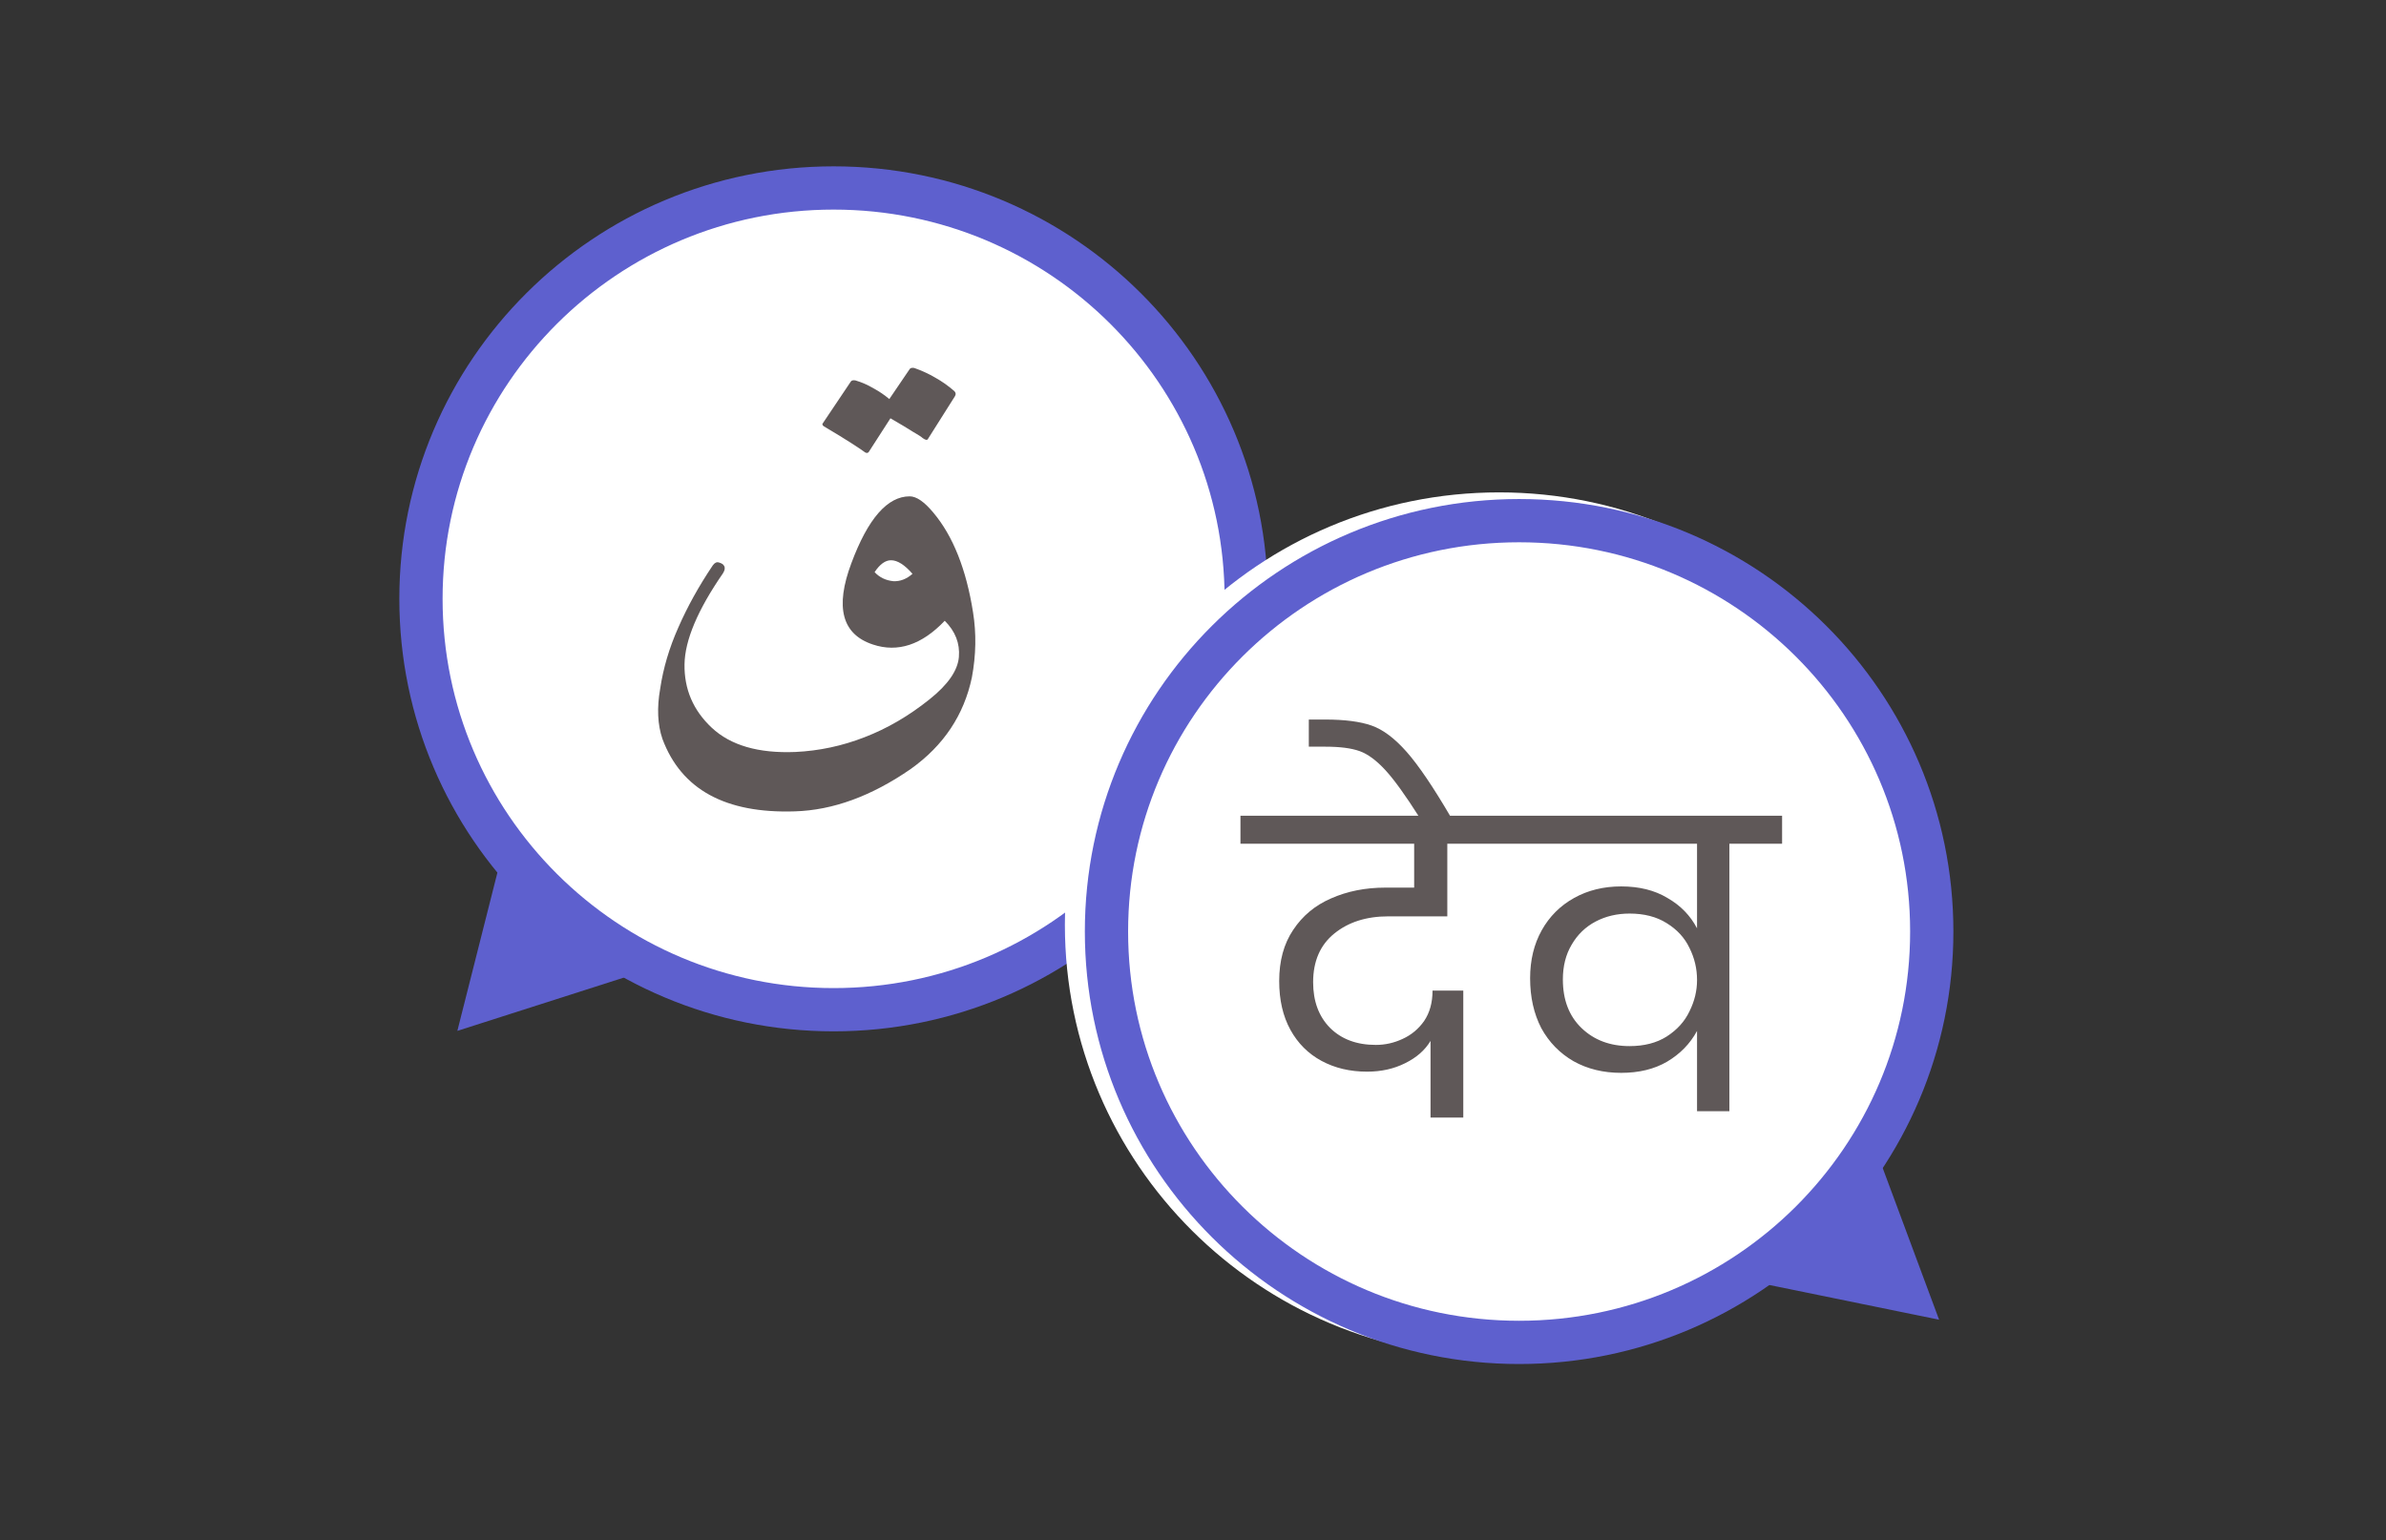 <svg width="717" height="463" viewBox="0 0 717 463" fill="none" xmlns="http://www.w3.org/2000/svg">
<rect x="0" y="0" width="717" height="463" fill="#333333" stroke="none"/>
<path d="M374.5 180C374.5 248.184 319.007 303.5 250.5 303.5C181.993 303.5 126.5 248.184 126.5 180C126.5 111.816 181.993 56.5 250.5 56.5C319.007 56.5 374.5 111.816 374.5 180Z" fill="white" stroke="#5E60CE" stroke-width="13"/>
<path d="M139.906 307.233L151.147 262.797L186.101 292.447L139.906 307.233Z" fill="#5E60CE" stroke="#5E60CE" stroke-width="3.5"/>
<path d="M574.5 278C574.5 346.184 519.007 401.5 450.5 401.5C381.993 401.5 326.5 346.184 326.5 278C326.5 209.816 381.993 154.5 450.5 154.5C519.007 154.5 574.5 209.816 574.5 278Z" fill="white" stroke="white" stroke-width="13"/>
<path d="M580.5 280C580.5 348.184 525.007 403.5 456.5 403.5C387.993 403.5 332.5 348.184 332.5 280C332.5 211.816 387.993 156.5 456.5 156.5C525.007 156.5 580.5 211.816 580.5 280Z" fill="white" stroke="#5E60CE" stroke-width="13"/>
<path d="M417.16 275.44C410.6 275.44 405.2 277.16 400.96 280.6C396.72 284.04 394.6 288.92 394.6 295.24C394.6 300.92 396.28 305.48 399.64 308.92C403.08 312.36 407.68 314.08 413.44 314.08C416.24 314.08 418.92 313.48 421.48 312.28C424.12 311.08 426.28 309.28 427.96 306.88C429.64 304.4 430.48 301.36 430.48 297.76H439.72V335.92H429.88V312.88C428.2 315.68 425.64 317.92 422.2 319.6C418.84 321.28 415.04 322.12 410.8 322.12C405.68 322.12 401.12 321.04 397.12 318.88C393.12 316.72 390 313.6 387.76 309.52C385.52 305.44 384.4 300.56 384.4 294.88C384.4 288.8 385.8 283.68 388.6 279.52C391.4 275.28 395.2 272.12 400 270.04C404.88 267.88 410.32 266.8 416.32 266.8H424.96V253.6H372.76V245.2H452.32L452.2 253.6H434.92V275.44H417.16ZM426.542 245.68C422.382 239.12 418.982 234.4 416.342 231.52C413.622 228.56 411.022 226.64 408.542 225.76C406.062 224.88 402.662 224.44 398.342 224.44H393.302V216.28H398.222C404.062 216.28 408.702 216.88 412.142 218.08C415.582 219.28 419.102 221.92 422.702 226C426.302 230.08 430.742 236.64 436.022 245.68H426.542ZM535.525 245.2V253.6H519.685V334H509.965V309.88C507.885 313.72 504.885 316.8 500.965 319.12C497.125 321.36 492.525 322.48 487.165 322.48C481.805 322.48 477.045 321.32 472.885 319C468.725 316.6 465.485 313.28 463.165 309.04C460.925 304.72 459.805 299.72 459.805 294.04C459.805 288.6 460.965 283.8 463.285 279.64C465.605 275.48 468.845 272.24 473.005 269.92C477.165 267.6 481.885 266.44 487.165 266.44C492.605 266.44 497.245 267.6 501.085 269.92C505.005 272.16 507.965 275.2 509.965 279.04V253.6H448.165V245.2H535.525ZM489.685 314.44C494.085 314.44 497.805 313.48 500.845 311.56C503.965 309.56 506.245 307.04 507.685 304C509.205 300.96 509.965 297.84 509.965 294.64V294.52C509.965 291.16 509.205 287.96 507.685 284.92C506.245 281.88 503.965 279.4 500.845 277.48C497.805 275.56 494.085 274.6 489.685 274.6C485.925 274.6 482.525 275.4 479.485 277C476.445 278.6 474.045 280.92 472.285 283.96C470.525 286.92 469.645 290.4 469.645 294.4C469.645 300.56 471.525 305.44 475.285 309.04C479.045 312.64 483.845 314.44 489.685 314.44Z" fill="#5F5858"/>
<path d="M532.444 384.614L563.998 351.369L579.964 394.334L532.444 384.614Z" fill="#5E60CE" stroke="#5E60CE" stroke-width="3.5"/>
<path d="M273.36 149.19C275.4 149.19 277.78 150.833 280.5 154.12C286.393 161.147 290.36 171.12 292.4 184.04C293.42 190.387 293.307 196.903 292.06 203.59C289.68 214.923 283.56 224.103 273.7 231.13C261.913 239.29 250.297 243.54 238.85 243.88C217.997 244.56 204.737 237.307 199.07 222.12C197.597 217.813 197.37 212.77 198.39 206.99C199.297 200.87 201.11 194.75 203.83 188.63C206.55 182.397 210.007 176.163 214.2 169.93C214.767 169.137 215.39 168.853 216.07 169.08C216.863 169.307 217.373 169.647 217.6 170.1C217.94 170.667 217.827 171.403 217.26 172.31C209.667 183.303 205.813 192.427 205.7 199.68C205.587 207.16 208.307 213.507 213.86 218.72C219.527 224.047 227.913 226.483 239.02 226.03C246.16 225.69 253.073 224.217 259.76 221.61C266.56 219.003 273.077 215.207 279.31 210.22C284.863 205.8 287.81 201.55 288.15 197.47C288.49 193.39 287.073 189.763 283.9 186.59C276.987 193.843 269.79 196.223 262.31 193.73C253.017 190.67 250.863 182.51 255.85 169.25C260.837 155.877 266.673 149.19 273.36 149.19ZM274.21 172.48C271.83 169.76 269.677 168.4 267.75 168.4C266.05 168.4 264.407 169.59 262.82 171.97C264.293 173.557 266.163 174.463 268.43 174.69C270.47 174.803 272.397 174.067 274.21 172.48ZM273.36 110.94C273.587 110.6 274.04 110.487 274.72 110.6C276.987 111.393 279.083 112.357 281.01 113.49C283.05 114.623 284.977 115.983 286.79 117.57C287.243 118.023 287.3 118.533 286.96 119.1L278.8 132.02C278.573 132.36 278.063 132.247 277.27 131.68C276.93 131.34 275.967 130.717 274.38 129.81C272.793 128.79 270.527 127.43 267.58 125.73L261.12 135.76C260.78 136.327 260.213 136.27 259.42 135.59C258.967 135.25 257.777 134.457 255.85 133.21C253.923 131.963 251.147 130.263 247.52 128.11C247.067 127.77 247.01 127.43 247.35 127.09L255.68 114.68C255.907 114.34 256.36 114.227 257.04 114.34C258.967 114.907 260.78 115.7 262.48 116.72C264.18 117.627 265.767 118.703 267.24 119.95L273.36 110.94Z" fill="#5F5858"/>
</svg>

